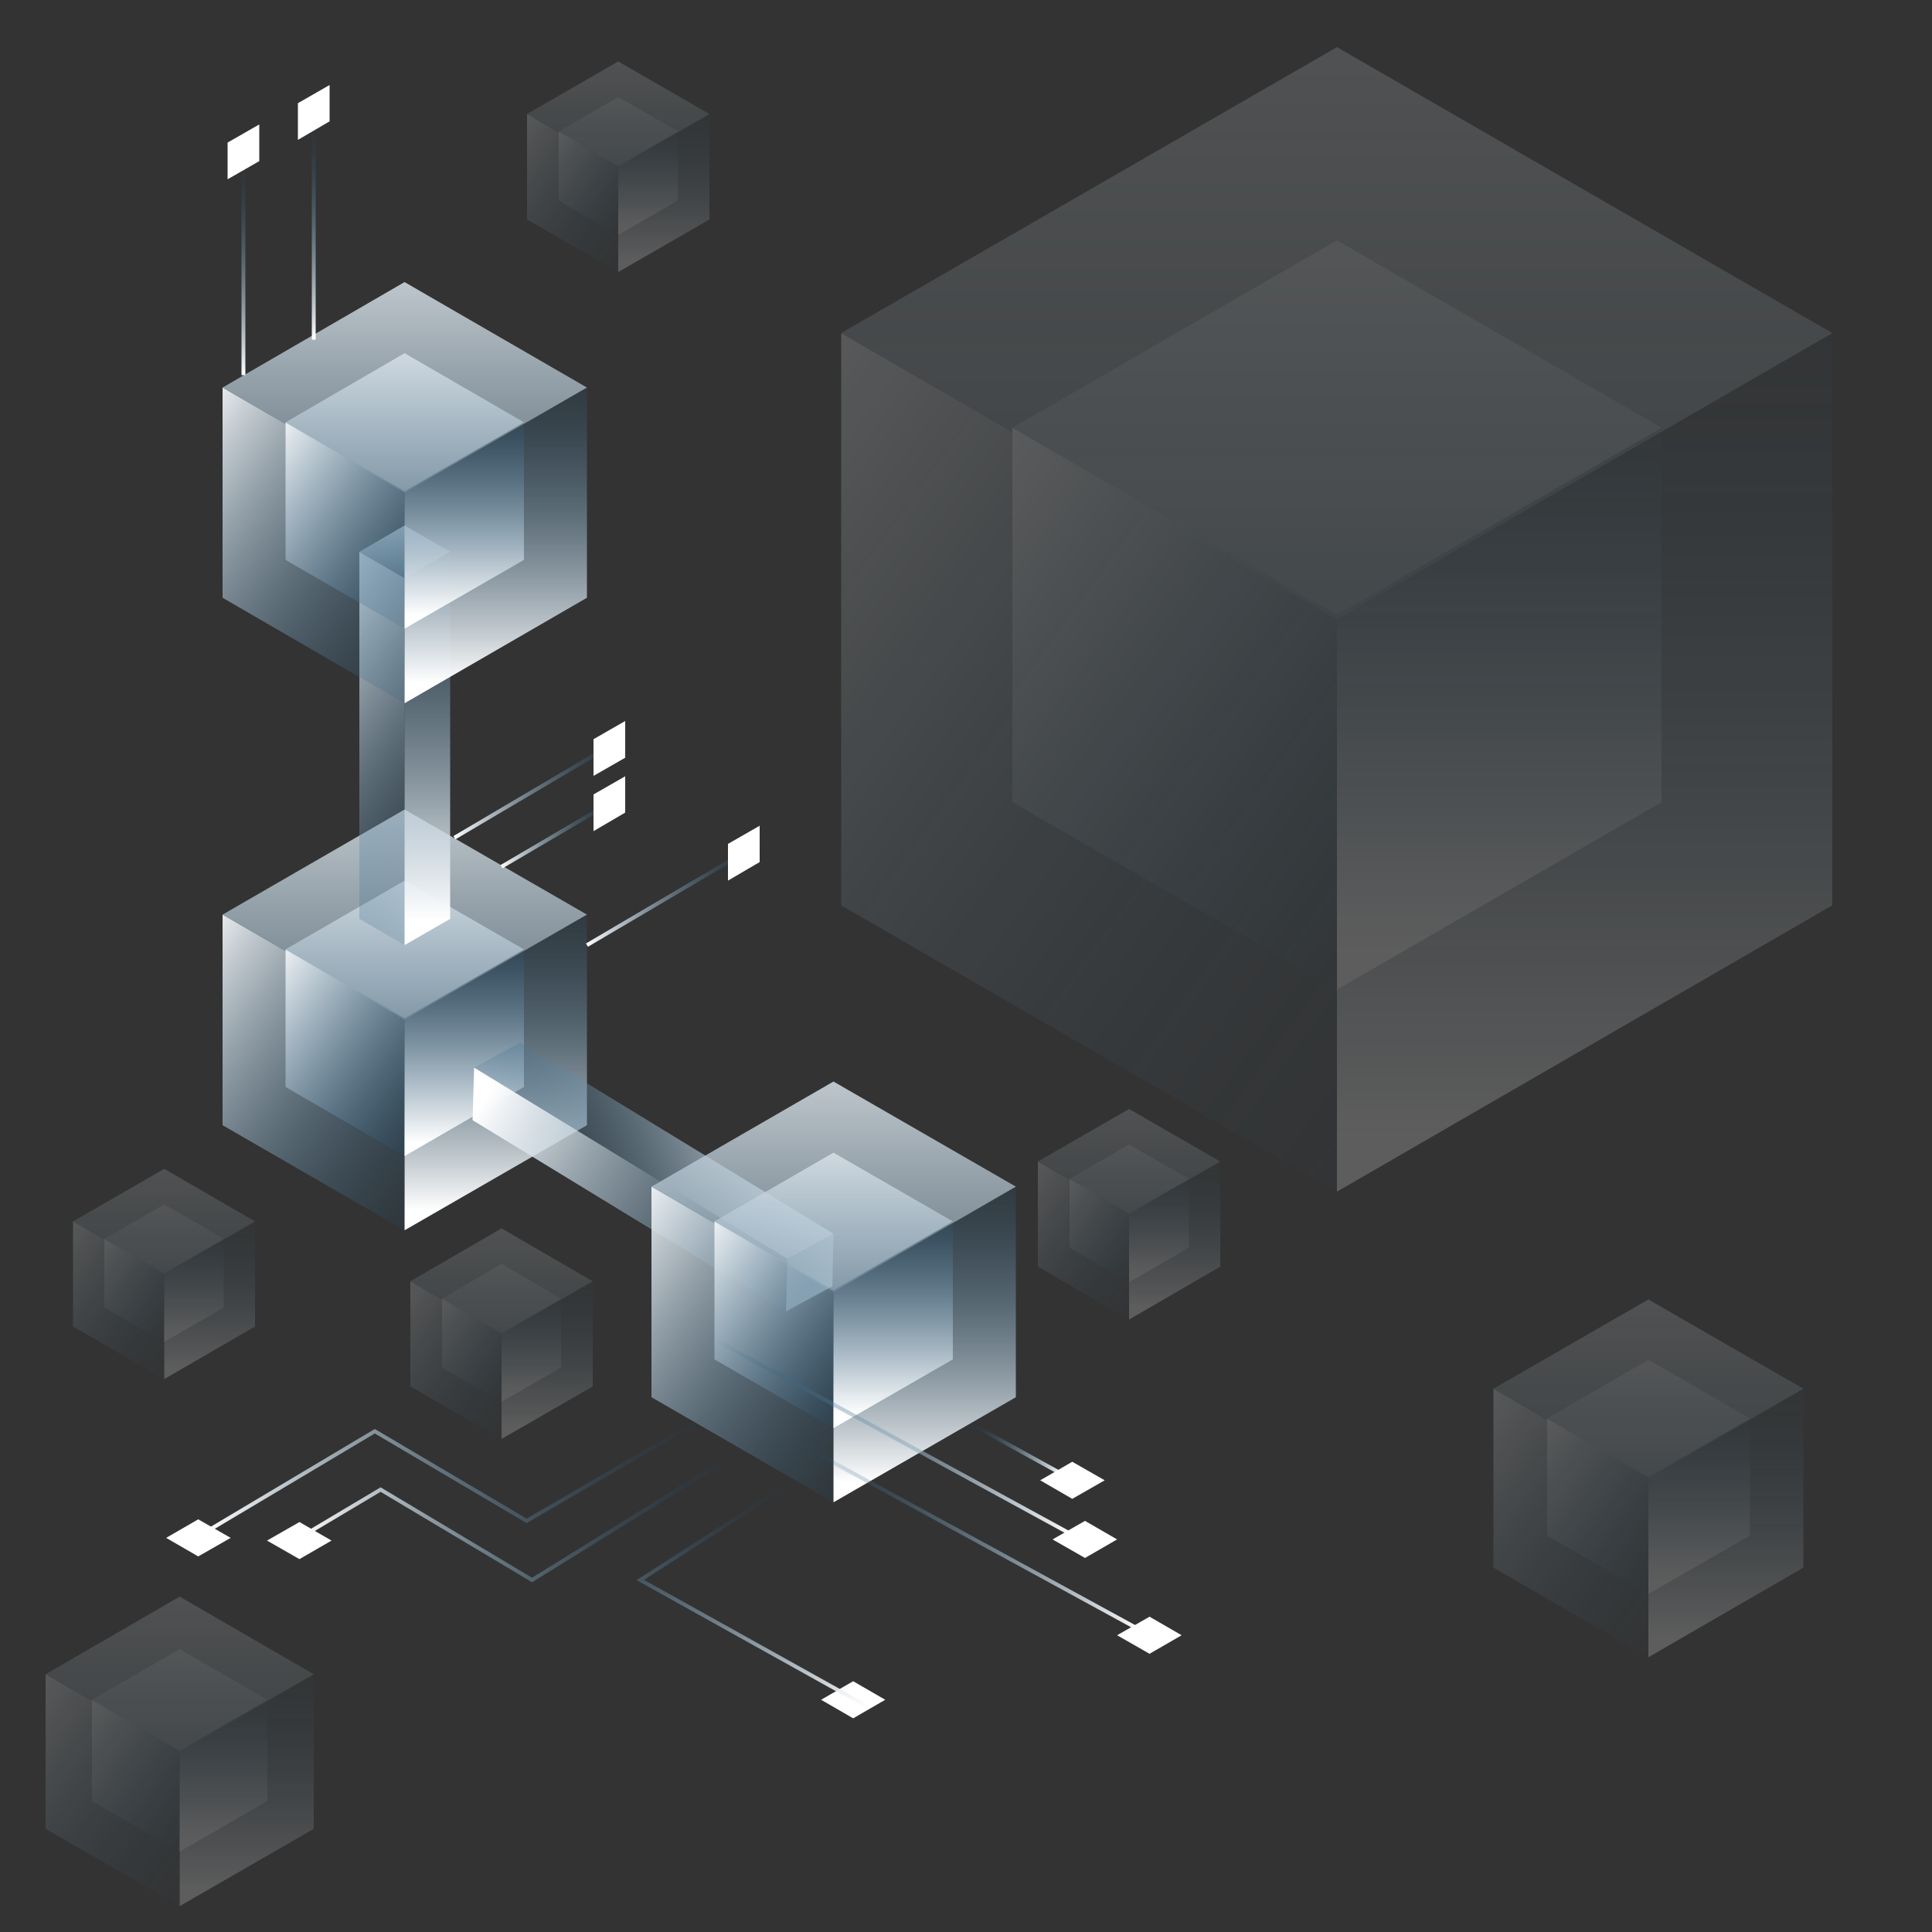<svg xmlns="http://www.w3.org/2000/svg" viewBox="0 0 500 500"><rect x="0" y="0" width="500" height="500" fill="#333333" stroke="none"/><style>.st1{opacity:.21}.st96{fill:#fff}</style><g id="BACKGROUND"><radialGradient id="SVGID_1_" cx="147.732" cy="253.978" r="309.865" gradientUnits="userSpaceOnUse"><stop offset="0" stop-color="#006375"/><stop offset="1" stop-color="#002a6a"/></radialGradient><g class="st1"><linearGradient id="SVGID_2_" gradientUnits="userSpaceOnUse" x1="410.121" y1="294.162" x2="410.121" y2="45.358"><stop offset="0" stop-color="#fff"/><stop offset="1" stop-color="#003f6a" stop-opacity="0"/></linearGradient><path fill="url(#SVGID_2_)" d="M474.2 86.2L346 160.3v148.1l128.2-74.1z"/><linearGradient id="SVGID_3_" gradientUnits="userSpaceOnUse" x1="174.275" y1="119.478" x2="402.685" y2="284.668"><stop offset="0" stop-color="#fff"/><stop offset="1" stop-color="#003f6a" stop-opacity="0"/></linearGradient><path fill="url(#SVGID_3_)" d="M217.7 86.2v148.1L346 308.4V160.3z"/><linearGradient id="SVGID_4_" gradientUnits="userSpaceOnUse" x1="345.994" y1="-75.908" x2="345.994" y2="493.424"><stop offset="0" stop-color="#fff"/><stop offset="1" stop-color="#003f6a" stop-opacity="0"/></linearGradient><path fill="url(#SVGID_4_)" d="M474.2 86.2L346 12.2l-128.3 74L346 160.3z"/><linearGradient id="SVGID_5_" gradientUnits="userSpaceOnUse" x1="345.995" y1="307.054" x2="345.995" y2="316.654"><stop offset="0" stop-color="#fff"/><stop offset="1" stop-color="#003f6a" stop-opacity="0"/></linearGradient><linearGradient id="SVGID_6_" gradientUnits="userSpaceOnUse" x1="387.973" y1="246.772" x2="387.973" y2="83.907"><stop offset="0" stop-color="#fff"/><stop offset="1" stop-color="#003f6a" stop-opacity="0"/></linearGradient><path fill="url(#SVGID_6_)" d="M430 110.7l-84 48.4v97l84-48.5z"/><linearGradient id="SVGID_7_" gradientUnits="userSpaceOnUse" x1="233.591" y1="132.425" x2="383.106" y2="240.557"><stop offset="0" stop-color="#fff"/><stop offset="1" stop-color="#003f6a" stop-opacity="0"/></linearGradient><path fill="url(#SVGID_7_)" d="M262 110.7v96.9l84 48.5v-97z"/><linearGradient id="SVGID_8_" gradientUnits="userSpaceOnUse" x1="345.996" y1="4.527" x2="345.996" y2="377.207"><stop offset="0" stop-color="#fff"/><stop offset="1" stop-color="#003f6a" stop-opacity="0"/></linearGradient><path fill="url(#SVGID_8_)" d="M430 110.7l-84-48.5-84 48.5 84 48.4z"/><linearGradient id="SVGID_9_" gradientUnits="userSpaceOnUse" x1="345.997" y1="255.152" x2="345.997" y2="261.552"><stop offset="0" stop-color="#fff"/><stop offset="1" stop-color="#003f6a" stop-opacity="0"/></linearGradient></g><g class="st1"><linearGradient id="SVGID_10_" gradientUnits="userSpaceOnUse" x1="54.243" y1="354.325" x2="54.243" y2="308.577"><stop offset="0" stop-color="#fff"/><stop offset="1" stop-color="#003f6a" stop-opacity="0"/></linearGradient><path fill="url(#SVGID_10_)" d="M66 316.1l-23.5 13.6v27.2L66 343.3z"/><linearGradient id="SVGID_11_" gradientUnits="userSpaceOnUse" x1="10.878" y1="322.205" x2="52.876" y2="352.579"><stop offset="0" stop-color="#fff"/><stop offset="1" stop-color="#003f6a" stop-opacity="0"/></linearGradient><path fill="url(#SVGID_11_)" d="M18.9 316.1v27.2l23.6 13.6v-27.2z"/><linearGradient id="SVGID_12_" gradientUnits="userSpaceOnUse" x1="42.452" y1="286.279" x2="42.452" y2="390.964"><stop offset="0" stop-color="#fff"/><stop offset="1" stop-color="#003f6a" stop-opacity="0"/></linearGradient><path fill="url(#SVGID_12_)" d="M66 316.1l-23.5-13.6-23.6 13.6 23.6 13.6z"/><linearGradient id="SVGID_13_" gradientUnits="userSpaceOnUse" x1="42.452" y1="356.778" x2="42.452" y2="358.378"><stop offset="0" stop-color="#fff"/><stop offset="1" stop-color="#003f6a" stop-opacity="0"/></linearGradient><linearGradient id="SVGID_14_" gradientUnits="userSpaceOnUse" x1="50.171" y1="345.611" x2="50.171" y2="315.665"><stop offset="0" stop-color="#fff"/><stop offset="1" stop-color="#003f6a" stop-opacity="0"/></linearGradient><path fill="url(#SVGID_14_)" d="M57.9 320.6l-15.4 8.9v17.8l15.4-8.9z"/><linearGradient id="SVGID_15_" gradientUnits="userSpaceOnUse" x1="21.784" y1="324.586" x2="49.276" y2="344.468"><stop offset="0" stop-color="#fff"/><stop offset="1" stop-color="#003f6a" stop-opacity="0"/></linearGradient><path fill="url(#SVGID_15_)" d="M27 320.6v17.8l15.5 8.9v-17.8z"/><linearGradient id="SVGID_16_" gradientUnits="userSpaceOnUse" x1="42.453" y1="301.069" x2="42.453" y2="369.594"><stop offset="0" stop-color="#fff"/><stop offset="1" stop-color="#003f6a" stop-opacity="0"/></linearGradient><path fill="url(#SVGID_16_)" d="M57.9 320.6l-15.4-8.9-15.5 8.9 15.5 8.9z"/><linearGradient id="SVGID_17_" gradientUnits="userSpaceOnUse" x1="42.453" y1="347.341" x2="42.453" y2="348.14"><stop offset="0" stop-color="#fff"/><stop offset="1" stop-color="#003f6a" stop-opacity="0"/></linearGradient></g><g class="st1"><linearGradient id="SVGID_18_" gradientUnits="userSpaceOnUse" x1="63.813" y1="489.496" x2="63.813" y2="422.204"><stop offset="0" stop-color="#fff"/><stop offset="1" stop-color="#003f6a" stop-opacity="0"/></linearGradient><path fill="url(#SVGID_18_)" d="M81.2 433.3l-34.7 20v40l34.7-20z"/><linearGradient id="SVGID_19_" gradientUnits="userSpaceOnUse" x1=".027" y1="442.251" x2="61.802" y2="486.928"><stop offset="0" stop-color="#fff"/><stop offset="1" stop-color="#003f6a" stop-opacity="0"/></linearGradient><path fill="url(#SVGID_19_)" d="M11.8 433.3v40l34.7 20v-40z"/><linearGradient id="SVGID_20_" gradientUnits="userSpaceOnUse" x1="46.47" y1="389.407" x2="46.47" y2="543.388"><stop offset="0" stop-color="#fff"/><stop offset="1" stop-color="#003f6a" stop-opacity="0"/></linearGradient><path fill="url(#SVGID_20_)" d="M81.2 433.3l-34.7-20.1-34.7 20.1 34.7 20z"/><linearGradient id="SVGID_21_" gradientUnits="userSpaceOnUse" x1="46.47" y1="493.081" x2="46.47" y2="495.481"><stop offset="0" stop-color="#fff"/><stop offset="1" stop-color="#003f6a" stop-opacity="0"/></linearGradient><linearGradient id="SVGID_22_" gradientUnits="userSpaceOnUse" x1="57.823" y1="476.678" x2="57.823" y2="432.63"><stop offset="0" stop-color="#fff"/><stop offset="1" stop-color="#003f6a" stop-opacity="0"/></linearGradient><path fill="url(#SVGID_22_)" d="M69.2 439.9L46.5 453v26.2l22.7-13.1z"/><linearGradient id="SVGID_23_" gradientUnits="userSpaceOnUse" x1="16.069" y1="445.752" x2="56.507" y2="474.998"><stop offset="0" stop-color="#fff"/><stop offset="1" stop-color="#003f6a" stop-opacity="0"/></linearGradient><path fill="url(#SVGID_23_)" d="M23.8 439.9v26.2l22.7 13.1V453z"/><linearGradient id="SVGID_24_" gradientUnits="userSpaceOnUse" x1="46.47" y1="411.161" x2="46.47" y2="511.956"><stop offset="0" stop-color="#fff"/><stop offset="1" stop-color="#003f6a" stop-opacity="0"/></linearGradient><path fill="url(#SVGID_24_)" d="M69.2 439.9l-22.7-13.1-22.7 13.1L46.5 453z"/><linearGradient id="SVGID_25_" gradientUnits="userSpaceOnUse" x1="46.47" y1="479.011" x2="46.47" y2="480.611"><stop offset="0" stop-color="#fff"/><stop offset="1" stop-color="#003f6a" stop-opacity="0"/></linearGradient></g><g class="st1"><linearGradient id="SVGID_26_" gradientUnits="userSpaceOnUse" x1="141.585" y1="369.799" x2="141.585" y2="324.051"><stop offset="0" stop-color="#fff"/><stop offset="1" stop-color="#003f6a" stop-opacity="0"/></linearGradient><path fill="url(#SVGID_26_)" d="M153.4 331.6l-23.6 13.6v27.2l23.6-13.6z"/><linearGradient id="SVGID_27_" gradientUnits="userSpaceOnUse" x1="98.22" y1="337.679" x2="140.218" y2="368.053"><stop offset="0" stop-color="#fff"/><stop offset="1" stop-color="#003f6a" stop-opacity="0"/></linearGradient><path fill="url(#SVGID_27_)" d="M106.2 331.6v27.2l23.6 13.6v-27.2z"/><linearGradient id="SVGID_28_" gradientUnits="userSpaceOnUse" x1="129.794" y1="301.753" x2="129.794" y2="406.438"><stop offset="0" stop-color="#fff"/><stop offset="1" stop-color="#003f6a" stop-opacity="0"/></linearGradient><path fill="url(#SVGID_28_)" d="M153.4 331.6l-23.6-13.7-23.6 13.7 23.6 13.6z"/><linearGradient id="SVGID_29_" gradientUnits="userSpaceOnUse" x1="129.794" y1="372.252" x2="129.794" y2="373.852"><stop offset="0" stop-color="#fff"/><stop offset="1" stop-color="#003f6a" stop-opacity="0"/></linearGradient><linearGradient id="SVGID_30_" gradientUnits="userSpaceOnUse" x1="137.513" y1="361.085" x2="137.513" y2="331.139"><stop offset="0" stop-color="#fff"/><stop offset="1" stop-color="#003f6a" stop-opacity="0"/></linearGradient><path fill="url(#SVGID_30_)" d="M145.2 336.1l-15.4 8.9v17.8l15.4-8.9z"/><linearGradient id="SVGID_31_" gradientUnits="userSpaceOnUse" x1="109.126" y1="340.06" x2="136.618" y2="359.942"><stop offset="0" stop-color="#fff"/><stop offset="1" stop-color="#003f6a" stop-opacity="0"/></linearGradient><path fill="url(#SVGID_31_)" d="M114.4 336.1v17.8l15.4 8.9V345z"/><linearGradient id="SVGID_32_" gradientUnits="userSpaceOnUse" x1="129.795" y1="316.543" x2="129.795" y2="385.069"><stop offset="0" stop-color="#fff"/><stop offset="1" stop-color="#003f6a" stop-opacity="0"/></linearGradient><path fill="url(#SVGID_32_)" d="M145.2 336.1l-15.4-9-15.4 9 15.4 8.9z"/><linearGradient id="SVGID_33_" gradientUnits="userSpaceOnUse" x1="129.795" y1="362.414" x2="129.795" y2="364.014"><stop offset="0" stop-color="#fff"/><stop offset="1" stop-color="#003f6a" stop-opacity="0"/></linearGradient></g><g class="st1"><linearGradient id="SVGID_34_" gradientUnits="userSpaceOnUse" x1="171.791" y1="67.779" x2="171.791" y2="22.03"><stop offset="0" stop-color="#fff"/><stop offset="1" stop-color="#003f6a" stop-opacity="0"/></linearGradient><path fill="url(#SVGID_34_)" d="M183.6 29.5L160 43.2v27.2l23.6-13.6z"/><linearGradient id="SVGID_35_" gradientUnits="userSpaceOnUse" x1="128.426" y1="35.659" x2="170.424" y2="66.033"><stop offset="0" stop-color="#fff"/><stop offset="1" stop-color="#003f6a" stop-opacity="0"/></linearGradient><path fill="url(#SVGID_35_)" d="M136.4 29.5v27.3L160 70.4V43.2z"/><linearGradient id="SVGID_36_" gradientUnits="userSpaceOnUse" x1="160" y1="-.267" x2="160" y2="104.417"><stop offset="0" stop-color="#fff"/><stop offset="1" stop-color="#003f6a" stop-opacity="0"/></linearGradient><path fill="url(#SVGID_36_)" d="M183.6 29.5L160 15.9l-23.6 13.6L160 43.2z"/><linearGradient id="SVGID_37_" gradientUnits="userSpaceOnUse" x1="160" y1="70.232" x2="160" y2="71.832"><stop offset="0" stop-color="#fff"/><stop offset="1" stop-color="#003f6a" stop-opacity="0"/></linearGradient><linearGradient id="SVGID_38_" gradientUnits="userSpaceOnUse" x1="167.719" y1="59.065" x2="167.719" y2="29.118"><stop offset="0" stop-color="#fff"/><stop offset="1" stop-color="#003f6a" stop-opacity="0"/></linearGradient><path fill="url(#SVGID_38_)" d="M175.4 34L160 42.9v17.9l15.4-8.9z"/><linearGradient id="SVGID_39_" gradientUnits="userSpaceOnUse" x1="139.332" y1="38.04" x2="166.824" y2="57.922"><stop offset="0" stop-color="#fff"/><stop offset="1" stop-color="#003f6a" stop-opacity="0"/></linearGradient><path fill="url(#SVGID_39_)" d="M144.6 34v17.9l15.4 8.9V42.9z"/><linearGradient id="SVGID_40_" gradientUnits="userSpaceOnUse" x1="160" y1="14.523" x2="160" y2="83.048"><stop offset="0" stop-color="#fff"/><stop offset="1" stop-color="#003f6a" stop-opacity="0"/></linearGradient><path fill="url(#SVGID_40_)" d="M175.4 34L160 25.1 144.6 34l15.4 8.9z"/><linearGradient id="SVGID_41_" gradientUnits="userSpaceOnUse" x1="160.001" y1="60.394" x2="160.001" y2="61.994"><stop offset="0" stop-color="#fff"/><stop offset="1" stop-color="#003f6a" stop-opacity="0"/></linearGradient></g><g class="st1"><linearGradient id="SVGID_42_" gradientUnits="userSpaceOnUse" x1="304.02" y1="338.851" x2="304.02" y2="293.103"><stop offset="0" stop-color="#fff"/><stop offset="1" stop-color="#003f6a" stop-opacity="0"/></linearGradient><path fill="url(#SVGID_42_)" d="M315.8 300.6l-23.6 13.6v27.3l23.6-13.7z"/><linearGradient id="SVGID_43_" gradientUnits="userSpaceOnUse" x1="260.654" y1="306.731" x2="302.653" y2="337.105"><stop offset="0" stop-color="#fff"/><stop offset="1" stop-color="#003f6a" stop-opacity="0"/></linearGradient><path fill="url(#SVGID_43_)" d="M268.6 300.6v27.2l23.6 13.7v-27.3z"/><linearGradient id="SVGID_44_" gradientUnits="userSpaceOnUse" x1="292.229" y1="270.805" x2="292.229" y2="375.49"><stop offset="0" stop-color="#fff"/><stop offset="1" stop-color="#003f6a" stop-opacity="0"/></linearGradient><path fill="url(#SVGID_44_)" d="M315.8 300.6L292.2 287l-23.6 13.6 23.6 13.6z"/><linearGradient id="SVGID_45_" gradientUnits="userSpaceOnUse" x1="292.229" y1="341.304" x2="292.229" y2="342.904"><stop offset="0" stop-color="#fff"/><stop offset="1" stop-color="#003f6a" stop-opacity="0"/></linearGradient><linearGradient id="SVGID_46_" gradientUnits="userSpaceOnUse" x1="299.948" y1="330.137" x2="299.948" y2="300.191"><stop offset="0" stop-color="#fff"/><stop offset="1" stop-color="#003f6a" stop-opacity="0"/></linearGradient><path fill="url(#SVGID_46_)" d="M307.7 305.1l-15.5 8.9v17.8l15.5-8.9z"/><linearGradient id="SVGID_47_" gradientUnits="userSpaceOnUse" x1="271.561" y1="309.112" x2="299.053" y2="328.994"><stop offset="0" stop-color="#fff"/><stop offset="1" stop-color="#003f6a" stop-opacity="0"/></linearGradient><path fill="url(#SVGID_47_)" d="M276.8 305.1v17.8l15.4 8.9V314z"/><linearGradient id="SVGID_48_" gradientUnits="userSpaceOnUse" x1="292.229" y1="285.595" x2="292.229" y2="354.121"><stop offset="0" stop-color="#fff"/><stop offset="1" stop-color="#003f6a" stop-opacity="0"/></linearGradient><path fill="url(#SVGID_48_)" d="M307.7 305.1l-15.5-8.9-15.4 8.9 15.4 8.9z"/><linearGradient id="SVGID_49_" gradientUnits="userSpaceOnUse" x1="292.229" y1="331.867" x2="292.229" y2="332.667"><stop offset="0" stop-color="#fff"/><stop offset="1" stop-color="#003f6a" stop-opacity="0"/></linearGradient></g><g class="st1"><linearGradient id="SVGID_50_" gradientUnits="userSpaceOnUse" x1="446.664" y1="424.42" x2="446.664" y2="346.66"><stop offset="0" stop-color="#fff"/><stop offset="1" stop-color="#003f6a" stop-opacity="0"/></linearGradient><path fill="url(#SVGID_50_)" d="M466.7 359.4l-40.1 23.2v46.3l40.1-23.2z"/><linearGradient id="SVGID_51_" gradientUnits="userSpaceOnUse" x1="372.954" y1="369.825" x2="444.34" y2="421.453"><stop offset="0" stop-color="#fff"/><stop offset="1" stop-color="#003f6a" stop-opacity="0"/></linearGradient><path fill="url(#SVGID_51_)" d="M386.5 359.4v46.3l40.1 23.2v-46.3z"/><linearGradient id="SVGID_52_" gradientUnits="userSpaceOnUse" x1="426.622" y1="308.76" x2="426.622" y2="486.697"><stop offset="0" stop-color="#fff"/><stop offset="1" stop-color="#003f6a" stop-opacity="0"/></linearGradient><path fill="url(#SVGID_52_)" d="M466.7 359.4l-40.1-23.1-40.1 23.1 40.1 23.2z"/><linearGradient id="SVGID_53_" gradientUnits="userSpaceOnUse" x1="426.622" y1="428.75" x2="426.622" y2="431.149"><stop offset="0" stop-color="#fff"/><stop offset="1" stop-color="#003f6a" stop-opacity="0"/></linearGradient><linearGradient id="SVGID_54_" gradientUnits="userSpaceOnUse" x1="439.742" y1="409.609" x2="439.742" y2="358.708"><stop offset="0" stop-color="#fff"/><stop offset="1" stop-color="#003f6a" stop-opacity="0"/></linearGradient><path fill="url(#SVGID_54_)" d="M452.9 367.1l-26.3 15.1v30.3l26.3-15.1z"/><linearGradient id="SVGID_55_" gradientUnits="userSpaceOnUse" x1="391.492" y1="373.872" x2="438.221" y2="407.667"><stop offset="0" stop-color="#fff"/><stop offset="1" stop-color="#003f6a" stop-opacity="0"/></linearGradient><path fill="url(#SVGID_55_)" d="M400.4 367.1v30.3l26.2 15.1v-30.3z"/><linearGradient id="SVGID_56_" gradientUnits="userSpaceOnUse" x1="426.623" y1="333.899" x2="426.623" y2="450.375"><stop offset="0" stop-color="#fff"/><stop offset="1" stop-color="#003f6a" stop-opacity="0"/></linearGradient><path fill="url(#SVGID_56_)" d="M452.9 367.1l-26.3-15.2-26.2 15.2 26.2 15.1z"/><linearGradient id="SVGID_57_" gradientUnits="userSpaceOnUse" x1="426.623" y1="412.428" x2="426.623" y2="414.028"><stop offset="0" stop-color="#fff"/><stop offset="1" stop-color="#003f6a" stop-opacity="0"/></linearGradient></g></g><g id="OBJECTS"><linearGradient id="SVGID_58_" gradientUnits="userSpaceOnUse" x1="128.324" y1="313.184" x2="128.324" y2="221.684"><stop offset="0" stop-color="#fff"/><stop offset="1" stop-color="#003f6a" stop-opacity="0"/></linearGradient><path fill="url(#SVGID_58_)" d="M151.9 236.7l-47.2 27.2v54.5l47.2-27.2z"/><linearGradient id="SVGID_59_" gradientUnits="userSpaceOnUse" x1="41.589" y1="248.942" x2="125.589" y2="309.692"><stop offset="0" stop-color="#fff"/><stop offset="1" stop-color="#003f6a" stop-opacity="0"/></linearGradient><path fill="url(#SVGID_59_)" d="M57.6 236.7v54.5l47.1 27.2v-54.5z"/><linearGradient id="SVGID_60_" gradientUnits="userSpaceOnUse" x1="104.74" y1="177.087" x2="104.74" y2="386.464"><stop offset="0" stop-color="#fff"/><stop offset="1" stop-color="#003f6a" stop-opacity="0"/></linearGradient><path fill="url(#SVGID_60_)" d="M151.9 236.7l-47.2-27.2-47.1 27.2 47.1 27.2z"/><linearGradient id="SVGID_61_" gradientUnits="userSpaceOnUse" x1="104.741" y1="318.09" x2="104.741" y2="321.29"><stop offset="0" stop-color="#fff"/><stop offset="1" stop-color="#003f6a" stop-opacity="0"/></linearGradient><linearGradient id="SVGID_62_" gradientUnits="userSpaceOnUse" x1="120.179" y1="295.755" x2="120.179" y2="235.86"><stop offset="0" stop-color="#fff"/><stop offset="1" stop-color="#003f6a" stop-opacity="0"/></linearGradient><path fill="url(#SVGID_62_)" d="M135.6 245.7l-30.9 17.8v35.7l30.9-17.9z"/><linearGradient id="SVGID_63_" gradientUnits="userSpaceOnUse" x1="63.403" y1="253.703" x2="118.388" y2="293.47"><stop offset="0" stop-color="#fff"/><stop offset="1" stop-color="#003f6a" stop-opacity="0"/></linearGradient><path fill="url(#SVGID_63_)" d="M73.9 245.7v35.6l30.8 17.9v-35.7z"/><linearGradient id="SVGID_64_" gradientUnits="userSpaceOnUse" x1="104.741" y1="206.668" x2="104.741" y2="343.724"><stop offset="0" stop-color="#fff"/><stop offset="1" stop-color="#003f6a" stop-opacity="0"/></linearGradient><path fill="url(#SVGID_64_)" d="M135.6 245.7l-30.9-17.8-30.8 17.8 30.8 17.8z"/><linearGradient id="SVGID_65_" gradientUnits="userSpaceOnUse" x1="104.741" y1="299.214" x2="104.741" y2="300.815"><stop offset="0" stop-color="#fff"/><stop offset="1" stop-color="#003f6a" stop-opacity="0"/></linearGradient><linearGradient id="SVGID_66_" gradientUnits="userSpaceOnUse" x1="110.639" y1="238.127" x2="110.639" y2="124.06"><stop offset="0" stop-color="#fff"/><stop offset="1" stop-color="#003f6a" stop-opacity="0"/></linearGradient><path fill="url(#SVGID_66_)" d="M116.5 142.8l-11.8 6.8v95l11.8-6.8z"/><linearGradient id="SVGID_67_" gradientUnits="userSpaceOnUse" x1="67.026" y1="170.702" x2="134.58" y2="219.558"><stop offset="0" stop-color="#fff"/><stop offset="1" stop-color="#003f6a" stop-opacity="0"/></linearGradient><path fill="url(#SVGID_67_)" d="M93 142.8v95l11.7 6.8v-95z"/><linearGradient id="SVGID_68_" gradientUnits="userSpaceOnUse" x1="104.743" y1="127.887" x2="104.743" y2="180.231"><stop offset="0" stop-color="#fff"/><stop offset="1" stop-color="#003f6a" stop-opacity="0"/></linearGradient><path fill="url(#SVGID_68_)" d="M116.5 142.8l-11.8-6.8-11.7 6.8 11.7 6.8z"/><linearGradient id="SVGID_69_" gradientUnits="userSpaceOnUse" x1="104.743" y1="244.559" x2="104.743" y2="245.359"><stop offset="0" stop-color="#fff"/><stop offset="1" stop-color="#003f6a" stop-opacity="0"/></linearGradient><linearGradient id="SVGID_70_" gradientUnits="userSpaceOnUse" x1="1087.92" y1="1308.882" x2="1087.92" y2="1194.815" gradientTransform="rotate(121.44 893.688 526.87)"><stop offset="0" stop-color="#fff"/><stop offset="1" stop-color="#003f6a" stop-opacity="0"/></linearGradient><path fill="url(#SVGID_70_)" d="M203.4 339.4l.4-13.6-81.1-49.5-.4 13.6z"/><linearGradient id="SVGID_71_" gradientUnits="userSpaceOnUse" x1="1044.309" y1="1241.457" x2="1111.86" y2="1290.311" gradientTransform="rotate(121.44 893.688 526.87)"><stop offset="0" stop-color="#fff"/><stop offset="1" stop-color="#003f6a" stop-opacity="0"/></linearGradient><path fill="url(#SVGID_71_)" d="M215.7 319.3l-81.1-49.5-11.9 6.5 81.1 49.5z"/><linearGradient id="SVGID_72_" gradientUnits="userSpaceOnUse" x1="1082.026" y1="1198.642" x2="1082.026" y2="1250.986" gradientTransform="rotate(121.44 893.688 526.87)"><stop offset="0" stop-color="#fff"/><stop offset="1" stop-color="#003f6a" stop-opacity="0"/></linearGradient><path fill="url(#SVGID_72_)" d="M203.4 339.4l12-6.5.3-13.6-11.9 6.5z"/><linearGradient id="SVGID_73_" gradientUnits="userSpaceOnUse" x1="1082.023" y1="1315.239" x2="1082.023" y2="1316.187" gradientTransform="rotate(121.44 893.688 526.87)"><stop offset="0" stop-color="#fff"/><stop offset="1" stop-color="#003f6a" stop-opacity="0"/></linearGradient><linearGradient id="SVGID_74_" gradientUnits="userSpaceOnUse" x1="128.325" y1="176.754" x2="128.325" y2="85.254"><stop offset="0" stop-color="#fff"/><stop offset="1" stop-color="#003f6a" stop-opacity="0"/></linearGradient><path fill="url(#SVGID_74_)" d="M151.9 100.3l-47.2 27.2V182l47.2-27.3z"/><linearGradient id="SVGID_75_" gradientUnits="userSpaceOnUse" x1="41.59" y1="112.512" x2="125.59" y2="173.262"><stop offset="0" stop-color="#fff"/><stop offset="1" stop-color="#003f6a" stop-opacity="0"/></linearGradient><path fill="url(#SVGID_75_)" d="M57.6 100.3v54.4l47.1 27.3v-54.5z"/><linearGradient id="SVGID_76_" gradientUnits="userSpaceOnUse" x1="104.742" y1="40.657" x2="104.742" y2="250.035"><stop offset="0" stop-color="#fff"/><stop offset="1" stop-color="#003f6a" stop-opacity="0"/></linearGradient><path fill="url(#SVGID_76_)" d="M151.9 100.3L104.7 73l-47.1 27.3 47.1 27.2z"/><linearGradient id="SVGID_77_" gradientUnits="userSpaceOnUse" x1="104.742" y1="181.66" x2="104.742" y2="184.86"><stop offset="0" stop-color="#fff"/><stop offset="1" stop-color="#003f6a" stop-opacity="0"/></linearGradient><linearGradient id="SVGID_78_" gradientUnits="userSpaceOnUse" x1="120.18" y1="159.326" x2="120.18" y2="99.431"><stop offset="0" stop-color="#fff"/><stop offset="1" stop-color="#003f6a" stop-opacity="0"/></linearGradient><path fill="url(#SVGID_78_)" d="M135.6 109.3l-30.9 17.8v35.6l30.9-17.8z"/><linearGradient id="SVGID_79_" gradientUnits="userSpaceOnUse" x1="63.404" y1="117.274" x2="118.39" y2="157.04"><stop offset="0" stop-color="#fff"/><stop offset="1" stop-color="#003f6a" stop-opacity="0"/></linearGradient><path fill="url(#SVGID_79_)" d="M73.9 109.3v35.6l30.8 17.8v-35.6z"/><linearGradient id="SVGID_80_" gradientUnits="userSpaceOnUse" x1="104.743" y1="70.238" x2="104.743" y2="207.294"><stop offset="0" stop-color="#fff"/><stop offset="1" stop-color="#003f6a" stop-opacity="0"/></linearGradient><path fill="url(#SVGID_80_)" d="M135.6 109.3l-30.9-17.9-30.8 17.9 30.8 17.8z"/><linearGradient id="SVGID_81_" gradientUnits="userSpaceOnUse" x1="104.743" y1="162.385" x2="104.743" y2="164.785"><stop offset="0" stop-color="#fff"/><stop offset="1" stop-color="#003f6a" stop-opacity="0"/></linearGradient><linearGradient id="SVGID_82_" gradientUnits="userSpaceOnUse" x1="239.311" y1="383.603" x2="239.311" y2="292.103"><stop offset="0" stop-color="#fff"/><stop offset="1" stop-color="#003f6a" stop-opacity="0"/></linearGradient><path fill="url(#SVGID_82_)" d="M262.9 307.1l-47.2 27.3v54.4l47.2-27.2z"/><linearGradient id="SVGID_83_" gradientUnits="userSpaceOnUse" x1="152.577" y1="319.362" x2="236.576" y2="380.112"><stop offset="0" stop-color="#fff"/><stop offset="1" stop-color="#003f6a" stop-opacity="0"/></linearGradient><path fill="url(#SVGID_83_)" d="M168.6 307.1v54.5l47.1 27.2v-54.4z"/><linearGradient id="SVGID_84_" gradientUnits="userSpaceOnUse" x1="215.728" y1="247.507" x2="215.728" y2="456.884"><stop offset="0" stop-color="#fff"/><stop offset="1" stop-color="#003f6a" stop-opacity="0"/></linearGradient><path fill="url(#SVGID_84_)" d="M262.9 307.1l-47.2-27.2-47.1 27.2 47.1 27.3z"/><linearGradient id="SVGID_85_" gradientUnits="userSpaceOnUse" x1="215.728" y1="388.51" x2="215.728" y2="391.71"><stop offset="0" stop-color="#fff"/><stop offset="1" stop-color="#003f6a" stop-opacity="0"/></linearGradient><linearGradient id="SVGID_86_" gradientUnits="userSpaceOnUse" x1="231.166" y1="366.175" x2="231.166" y2="306.28"><stop offset="0" stop-color="#fff"/><stop offset="1" stop-color="#003f6a" stop-opacity="0"/></linearGradient><path fill="url(#SVGID_86_)" d="M246.6 316.1l-30.9 17.8v35.7l30.9-17.8z"/><linearGradient id="SVGID_87_" gradientUnits="userSpaceOnUse" x1="174.39" y1="324.123" x2="229.376" y2="363.889"><stop offset="0" stop-color="#fff"/><stop offset="1" stop-color="#003f6a" stop-opacity="0"/></linearGradient><path fill="url(#SVGID_87_)" d="M184.9 316.1v35.7l30.8 17.8v-35.7z"/><linearGradient id="SVGID_88_" gradientUnits="userSpaceOnUse" x1="215.729" y1="277.087" x2="215.729" y2="414.144"><stop offset="0" stop-color="#fff"/><stop offset="1" stop-color="#003f6a" stop-opacity="0"/></linearGradient><path fill="url(#SVGID_88_)" d="M246.6 316.1l-30.9-17.8-30.8 17.8 30.8 17.8z"/><linearGradient id="SVGID_89_" gradientUnits="userSpaceOnUse" x1="215.729" y1="369.634" x2="215.729" y2="371.234"><stop offset="0" stop-color="#fff"/><stop offset="1" stop-color="#003f6a" stop-opacity="0"/></linearGradient><linearGradient id="SVGID_90_" gradientUnits="userSpaceOnUse" x1="52.937" y1="380.224" x2="187.417" y2="380.224"><stop offset="0" stop-color="#fff"/><stop offset="1" stop-color="#003f6a" stop-opacity="0"/></linearGradient><path fill="none" stroke="url(#SVGID_90_)" stroke-miterlimit="10" d="M187.2 364l-50.9 29.6L97 370.4l-43.8 26.1"/><linearGradient id="SVGID_91_" gradientUnits="userSpaceOnUse" x1="202.104" y1="396.471" x2="295.26" y2="396.471"><stop offset="0" stop-color="#003f6a" stop-opacity="0"/><stop offset="1" stop-color="#fff"/></linearGradient><path fill="none" stroke="url(#SVGID_91_)" stroke-miterlimit="10" d="M202.3 371.2l92.7 50.6"/><linearGradient id="SVGID_92_" gradientUnits="userSpaceOnUse" x1="184.588" y1="371.914" x2="277.744" y2="371.914"><stop offset="0" stop-color="#003f6a" stop-opacity="0"/><stop offset="1" stop-color="#fff"/></linearGradient><path fill="none" stroke="url(#SVGID_92_)" stroke-miterlimit="10" d="M184.8 346.6l92.7 50.6"/><linearGradient id="SVGID_93_" gradientUnits="userSpaceOnUse" x1="250.818" y1="374.89" x2="274.952" y2="374.89"><stop offset="0" stop-color="#003f6a" stop-opacity="0"/><stop offset="1" stop-color="#fff"/></linearGradient><path fill="none" stroke="url(#SVGID_93_)" stroke-miterlimit="10" d="M251.1 368.4l23.6 13"/><linearGradient id="SVGID_94_" gradientUnits="userSpaceOnUse" x1="63.282" y1="97.141" x2="62.754" y2="39.309"><stop offset="0" stop-color="#fff"/><stop offset="1" stop-color="#003f6a" stop-opacity="0"/></linearGradient><path fill="none" stroke="url(#SVGID_94_)" stroke-miterlimit="10" d="M63 97.1V39.3"/><linearGradient id="SVGID_95_" gradientUnits="userSpaceOnUse" x1="81.423" y1="87.891" x2="80.894" y2="30.059"><stop offset="0" stop-color="#fff"/><stop offset="1" stop-color="#003f6a" stop-opacity="0"/></linearGradient><path fill="none" stroke="url(#SVGID_95_)" stroke-miterlimit="10" d="M81.2 87.9V30.1"/><path class="st96" d="M43 398l8.3 4.8 8.4-4.8-8.4-4.8zm26.1.7l8.4 4.8 8.3-4.8-8.3-4.8zm143.4 41.2l8.3 4.8 8.3-4.8-8.3-4.8zm76.6-16.7l8.4 4.8 8.3-4.8-8.3-4.8zm-16.7-24.8l8.4 4.8 8.3-4.8-8.3-4.8zm-3.2-15.3l8.3 4.8 8.4-4.8-8.4-4.8z"/><linearGradient id="SVGID_96_" gradientUnits="userSpaceOnUse" x1="77.226" y1="392.129" x2="192.408" y2="392.129"><stop offset="0" stop-color="#fff"/><stop offset="1" stop-color="#003f6a" stop-opacity="0"/></linearGradient><path fill="none" stroke="url(#SVGID_96_)" stroke-miterlimit="10" d="M192.1 375.2l-54.4 33.7-39.2-23.4-21 12.5"/><linearGradient id="SVGID_97_" gradientUnits="userSpaceOnUse" x1="195.7" y1="443.613" x2="192.46" y2="383.404"><stop offset="0" stop-color="#fff"/><stop offset="1" stop-color="#003f6a" stop-opacity="0"/></linearGradient><path fill="none" stroke="url(#SVGID_97_)" stroke-miterlimit="10" d="M205.8 383.1l-40.1 25.8 58.7 32.7"/><linearGradient id="SVGID_98_" gradientUnits="userSpaceOnUse" x1="151.653" y1="230.739" x2="199.325" y2="230.739"><stop offset="0" stop-color="#fff"/><stop offset="1" stop-color="#003f6a" stop-opacity="0"/></linearGradient><path fill="none" stroke="url(#SVGID_98_)" stroke-miterlimit="10" d="M151.9 244.6l47.2-27.8"/><linearGradient id="SVGID_99_" gradientUnits="userSpaceOnUse" x1="129.541" y1="215.066" x2="161.522" y2="215.066"><stop offset="0" stop-color="#fff"/><stop offset="1" stop-color="#003f6a" stop-opacity="0"/></linearGradient><path fill="none" stroke="url(#SVGID_99_)" stroke-miterlimit="10" d="M129.8 224.3l31.5-18.5"/><linearGradient id="SVGID_100_" gradientUnits="userSpaceOnUse" x1="117.312" y1="202.941" x2="164.983" y2="202.941"><stop offset="0" stop-color="#fff"/><stop offset="1" stop-color="#003f6a" stop-opacity="0"/></linearGradient><path fill="none" stroke="url(#SVGID_100_)" stroke-miterlimit="10" d="M117.6 216.8l47.1-27.8"/><path class="st96" d="M67.1 32.2l-8.2 4.7v9.5l8.2-4.7zm94.7 154.4l-8.2 4.7v9.5l8.2-4.7zm0 14.3l-8.2 4.7v9.5l8.2-4.8zm34.8 12.8l-8.2 4.7v9.5l8.2-4.8zM85.3 22l-8.2 4.7v9.5l8.2-4.8z"/></g></svg>